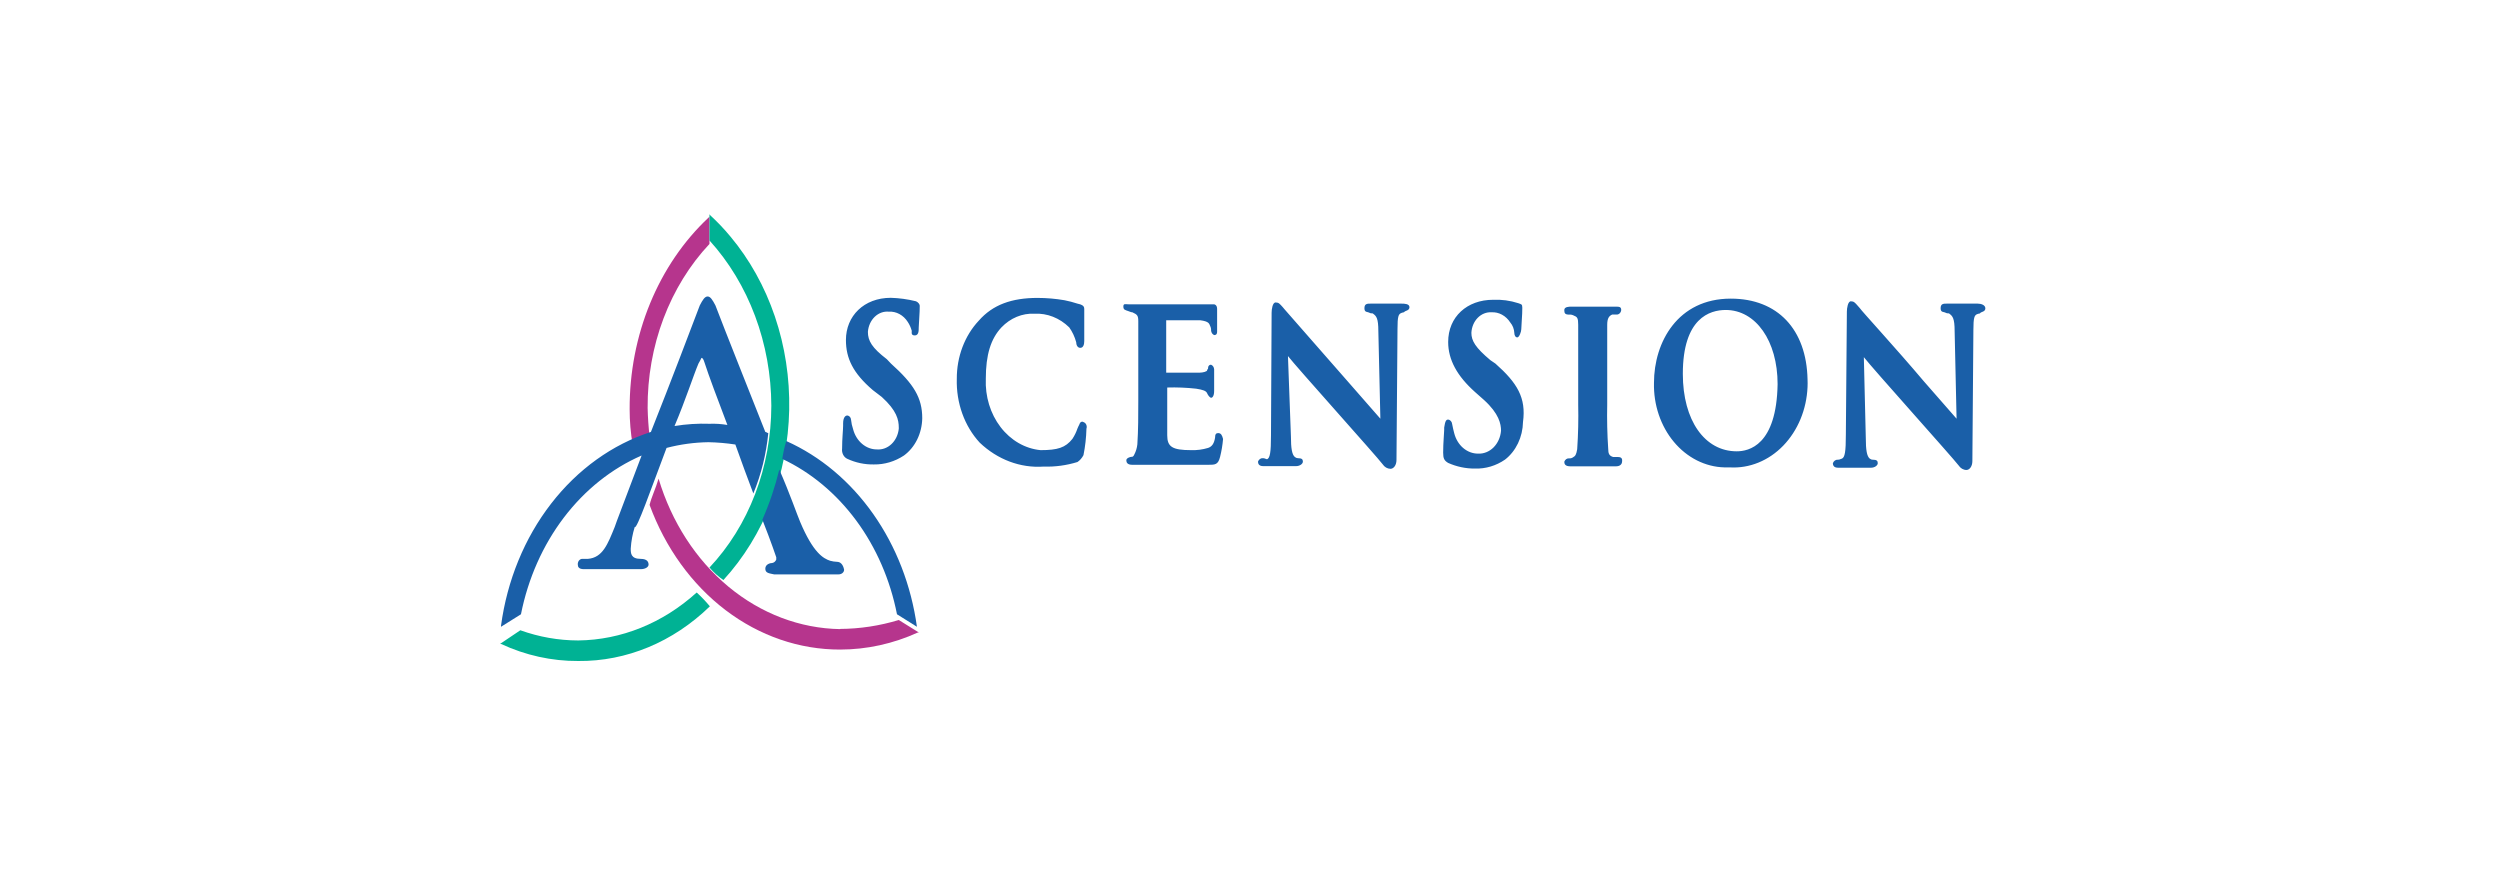 <svg xmlns="http://www.w3.org/2000/svg" viewBox="0 0 175 62" fill="none"><g clip-path="url(#clip0)"><path d="M45.471 30.553C45.395 29.891 45.35 29.226 45.334 28.558C45.32 26.406 45.698 24.274 46.443 22.297C47.189 20.321 48.285 18.543 49.664 17.076V15.162L49.593 15.237C47.859 16.862 46.465 18.909 45.51 21.227C44.556 23.545 44.066 26.078 44.075 28.64C44.074 29.479 44.145 30.317 44.289 31.141C44.67 30.92 45.065 30.732 45.471 30.578" fill="#B6358D"></path><path d="M48.755 41.486C46.396 43.621 43.483 44.798 40.474 44.832C39.1 44.83 37.734 44.589 36.423 44.119L35 45.076H35.071C36.786 45.874 38.622 46.28 40.474 46.27C43.849 46.303 47.121 44.944 49.691 42.443C49.407 42.101 49.103 41.782 48.782 41.486" fill="#00B294"></path><path d="M58.81 44.038C56 43.992 53.271 42.956 50.996 41.071C48.721 39.185 47.011 36.543 46.1 33.506C45.892 34.225 45.613 34.757 45.471 35.344C46.571 38.348 48.425 40.913 50.798 42.715C53.172 44.517 55.96 45.475 58.81 45.47C60.673 45.469 62.519 45.064 64.25 44.275H64.321L62.915 43.4C61.572 43.807 60.188 44.018 58.799 44.025" fill="#B6358D"></path><path d="M53.993 28.402C53.99 30.529 53.605 32.632 52.86 34.58C52.115 36.529 51.027 38.281 49.663 39.728C49.954 40.066 50.281 40.361 50.637 40.604C52.052 39.062 53.188 37.216 53.978 35.172C54.768 33.128 55.198 30.927 55.244 28.693C55.289 26.459 54.948 24.237 54.242 22.154C53.535 20.07 52.476 18.166 51.124 16.551C50.689 16.026 50.222 15.535 49.729 15.081L49.663 15V16.832C51.026 18.332 52.111 20.129 52.854 22.116C53.598 24.103 53.985 26.241 53.993 28.402Z" fill="#00B294"></path><path d="M62.368 25.45C63.971 26.889 64.557 27.846 64.557 29.278C64.548 29.799 64.426 30.31 64.203 30.765C63.979 31.22 63.661 31.605 63.276 31.886C62.64 32.306 61.915 32.522 61.18 32.511C60.535 32.526 59.894 32.39 59.297 32.111C59.178 32.053 59.079 31.951 59.016 31.823C58.952 31.694 58.928 31.544 58.947 31.398C58.947 30.678 59.018 30.116 59.018 29.797V29.64C59.018 29.159 59.226 29.084 59.297 29.084C59.37 29.087 59.44 29.122 59.491 29.181C59.543 29.24 59.573 29.319 59.576 29.403C59.598 29.617 59.644 29.827 59.713 30.028C59.818 30.444 60.039 30.808 60.343 31.067C60.646 31.326 61.015 31.464 61.393 31.46C61.761 31.487 62.124 31.352 62.407 31.082C62.691 30.812 62.872 30.428 62.915 30.009V29.941C62.915 29.384 62.778 28.746 61.727 27.789L61.098 27.308C59.702 26.113 59.215 25.075 59.215 23.799C59.215 22.123 60.474 20.847 62.357 20.847C62.944 20.864 63.529 20.944 64.103 21.085C64.311 21.166 64.382 21.329 64.382 21.404C64.382 21.648 64.382 21.723 64.311 22.924C64.311 23.161 64.311 23.48 64.032 23.48C63.752 23.48 63.824 23.242 63.824 23.161C63.763 22.936 63.669 22.724 63.544 22.536C63.394 22.299 63.193 22.11 62.962 21.984C62.731 21.859 62.476 21.801 62.22 21.817C61.861 21.782 61.505 21.911 61.23 22.176C60.955 22.441 60.784 22.82 60.753 23.23V23.23C60.753 23.855 61.032 24.343 62.078 25.144L62.368 25.45ZM104.678 25.45L104.327 25.212C103.277 24.331 102.997 23.855 102.997 23.299C103.017 22.896 103.176 22.519 103.438 22.249C103.701 21.98 104.046 21.84 104.399 21.86C104.654 21.845 104.909 21.902 105.141 22.028C105.372 22.154 105.572 22.343 105.723 22.58C105.888 22.774 105.987 23.029 106.002 23.299C106.002 23.455 106.073 23.618 106.21 23.618C106.347 23.618 106.489 23.218 106.489 23.055C106.561 21.86 106.561 21.804 106.561 21.541C106.561 21.279 106.489 21.304 106.281 21.223C105.707 21.038 105.11 20.958 104.514 20.985C102.696 20.985 101.372 22.179 101.372 23.937C101.372 25.188 102.001 26.326 103.255 27.445L103.884 28.002C104.935 28.959 105.072 29.678 105.072 30.153C105.034 30.604 104.847 31.021 104.549 31.319C104.251 31.616 103.864 31.772 103.468 31.754C103.09 31.756 102.722 31.616 102.419 31.357C102.117 31.097 101.897 30.731 101.793 30.316C101.722 30.078 101.722 29.997 101.651 29.69C101.645 29.608 101.613 29.531 101.562 29.473C101.511 29.414 101.444 29.378 101.372 29.371C101.235 29.371 101.164 29.453 101.093 29.928V30.091C101.093 30.328 101.021 30.966 101.021 31.685C101.021 32.086 101.093 32.242 101.372 32.405C101.972 32.672 102.611 32.806 103.255 32.799C103.991 32.823 104.719 32.606 105.351 32.173C105.729 31.881 106.041 31.489 106.26 31.031C106.479 30.573 106.599 30.062 106.61 29.54C106.84 27.846 106.21 26.807 104.678 25.45ZM75.772 29.515C75.564 29.515 75.564 29.759 75.493 29.834L75.422 29.997C75.335 30.254 75.217 30.496 75.072 30.716C74.585 31.341 74.026 31.51 72.838 31.51C71.757 31.406 70.753 30.827 70.038 29.893C69.323 28.96 68.954 27.746 69.007 26.507C69.007 24.831 69.357 23.712 70.102 22.917C70.412 22.593 70.775 22.341 71.171 22.177C71.566 22.013 71.986 21.939 72.406 21.96C73.297 21.912 74.17 22.254 74.847 22.917C75.066 23.224 75.232 23.577 75.334 23.956C75.334 24.112 75.406 24.349 75.619 24.349C75.832 24.349 75.898 24.112 75.898 23.874V21.623C75.898 21.46 75.827 21.379 75.619 21.304L75.422 21.254C75.123 21.155 74.82 21.076 74.513 21.016C73.89 20.909 73.261 20.855 72.63 20.854C70.813 20.854 69.489 21.335 68.514 22.448C68.025 22.968 67.636 23.599 67.371 24.3C67.107 25 66.972 25.756 66.976 26.52C66.952 27.351 67.083 28.179 67.359 28.949C67.635 29.718 68.052 30.413 68.58 30.985C69.829 32.174 71.429 32.774 73.052 32.661C73.851 32.687 74.65 32.579 75.422 32.342C75.596 32.225 75.741 32.059 75.843 31.86C75.966 31.253 76.035 30.633 76.051 30.009C76.066 29.965 76.073 29.918 76.071 29.871C76.069 29.823 76.059 29.777 76.041 29.734C76.023 29.692 75.998 29.654 75.967 29.622C75.936 29.591 75.899 29.567 75.86 29.553L75.772 29.515ZM85.269 30.316C85.126 30.316 85.055 30.397 85.055 30.635C84.99 31.035 84.847 31.26 84.568 31.354C84.181 31.471 83.781 31.524 83.38 31.51C82.056 31.51 81.706 31.273 81.706 30.472V27.126C82.381 27.106 83.058 27.134 83.731 27.208C84.218 27.283 84.431 27.364 84.497 27.526C84.563 27.689 84.71 27.846 84.776 27.846C84.842 27.846 84.99 27.764 84.99 27.364V25.85C84.985 25.779 84.963 25.711 84.925 25.654C84.887 25.597 84.835 25.555 84.776 25.532C84.752 25.528 84.727 25.53 84.703 25.538C84.679 25.545 84.657 25.558 84.638 25.576C84.618 25.593 84.602 25.615 84.59 25.639C84.578 25.664 84.571 25.691 84.568 25.719V25.769C84.568 25.85 84.497 25.85 84.497 25.925C84.497 26 84.218 26.088 83.95 26.088H81.634V22.417H84.01C84.639 22.498 84.639 22.661 84.71 22.817C84.759 22.914 84.782 23.025 84.776 23.136C84.782 23.207 84.805 23.275 84.842 23.331C84.88 23.387 84.931 23.43 84.99 23.455C85.055 23.455 85.198 23.455 85.198 23.218V21.623C85.198 21.379 85.055 21.304 84.99 21.304H79.051C78.772 21.304 78.635 21.223 78.635 21.46C78.635 21.698 78.772 21.698 78.985 21.779C79.199 21.86 79.193 21.86 79.264 21.86C79.615 22.017 79.68 22.098 79.68 22.486V28.071C79.68 29.084 79.68 30.091 79.615 31.104C79.588 31.356 79.515 31.599 79.401 31.817C79.335 31.979 79.264 31.979 79.193 31.979C79.122 31.979 78.843 32.061 78.843 32.217C78.843 32.373 78.914 32.536 79.264 32.536H84.568C85.055 32.536 85.269 32.536 85.406 31.979C85.509 31.571 85.578 31.152 85.614 30.729C85.548 30.472 85.477 30.316 85.269 30.316V30.316ZM98.115 21.254H95.926C95.718 21.254 95.51 21.254 95.51 21.573C95.51 21.892 95.718 21.81 95.855 21.892C95.991 21.973 96.068 21.892 96.134 21.973C96.347 22.129 96.484 22.292 96.484 23.168L96.626 29.309L94.251 26.595L89.921 21.654L89.784 21.491C89.571 21.254 89.505 21.172 89.292 21.172C89.078 21.172 89.013 21.654 89.013 21.892L88.969 30.472C88.969 31.673 88.898 32.073 88.69 32.148C88.476 32.073 88.476 32.073 88.41 32.073C88.338 32.065 88.264 32.084 88.201 32.127C88.138 32.169 88.089 32.234 88.06 32.311C88.06 32.63 88.339 32.63 88.476 32.63H90.715C90.994 32.63 91.202 32.467 91.202 32.311C91.202 32.154 91.131 32.073 90.852 32.073C90.777 32.072 90.704 32.043 90.644 31.992C90.436 31.829 90.365 31.366 90.365 30.553L90.157 24.925C90.704 25.638 96.369 31.942 96.785 32.498C96.849 32.596 96.932 32.675 97.026 32.73C97.121 32.785 97.226 32.815 97.332 32.817C97.546 32.817 97.754 32.58 97.754 32.192L97.825 23.024C97.825 22.142 97.891 21.985 98.104 21.904C98.317 21.823 98.241 21.904 98.312 21.823C98.383 21.742 98.662 21.742 98.662 21.504C98.662 21.266 98.323 21.254 98.115 21.254ZM138.449 21.254H136.26C136.052 21.254 135.844 21.254 135.844 21.573C135.844 21.892 136.052 21.81 136.194 21.892C136.336 21.973 136.402 21.892 136.473 21.973C136.681 22.129 136.824 22.292 136.824 23.168L136.96 29.309L134.656 26.676C132.773 24.443 130.277 21.729 130.19 21.573L130.047 21.41C129.839 21.172 129.768 21.091 129.56 21.091C129.352 21.091 129.281 21.573 129.281 21.81L129.21 30.428C129.21 31.623 129.139 32.023 128.931 32.105C128.723 32.186 128.723 32.179 128.652 32.179C128.578 32.173 128.505 32.193 128.442 32.237C128.379 32.281 128.33 32.346 128.301 32.423C128.301 32.742 128.581 32.742 128.723 32.742H130.956C131.235 32.742 131.443 32.58 131.443 32.423C131.443 32.267 131.377 32.179 131.098 32.179C131.022 32.181 130.947 32.154 130.885 32.105C130.677 31.942 130.606 31.479 130.606 30.666L130.469 25C131.016 25.719 136.681 32.023 137.103 32.58C137.166 32.678 137.249 32.757 137.344 32.813C137.439 32.868 137.543 32.898 137.65 32.899C137.858 32.899 138.066 32.661 138.066 32.273L138.137 23.099C138.137 22.223 138.208 22.061 138.416 21.985C138.624 21.91 138.553 21.985 138.624 21.904C138.696 21.823 138.975 21.823 138.975 21.585C138.975 21.348 138.674 21.254 138.449 21.254ZM113.271 31.992H112.926C112.647 31.911 112.576 31.754 112.576 31.435C112.505 30.395 112.482 29.351 112.505 28.308V22.736C112.505 22.261 112.647 22.11 112.855 22.017H113.134C113.175 22.023 113.217 22.02 113.257 22.007C113.297 21.995 113.334 21.973 113.367 21.944C113.399 21.915 113.427 21.879 113.447 21.838C113.467 21.796 113.48 21.751 113.485 21.704C113.485 21.466 113.342 21.466 113.063 21.466H109.987C109.845 21.466 109.5 21.466 109.5 21.704C109.5 21.942 109.566 22.023 109.845 22.023C109.966 22.012 110.087 22.04 110.195 22.104C110.403 22.186 110.474 22.267 110.474 22.73V28.321C110.497 29.364 110.474 30.407 110.403 31.448C110.337 31.842 110.266 31.923 110.124 32.004C110.041 32.065 109.943 32.094 109.845 32.086C109.772 32.077 109.7 32.096 109.637 32.138C109.575 32.181 109.527 32.246 109.5 32.323C109.5 32.48 109.566 32.642 109.916 32.642H113.129C113.479 32.642 113.545 32.405 113.545 32.323C113.545 32.242 113.61 31.992 113.271 31.992ZM121.153 20.904C117.453 20.904 115.778 23.937 115.778 26.807C115.761 27.565 115.875 28.319 116.114 29.027C116.353 29.734 116.711 30.381 117.169 30.929C117.626 31.478 118.174 31.919 118.781 32.226C119.387 32.532 120.041 32.7 120.704 32.717H121.087C121.768 32.757 122.449 32.643 123.091 32.381C123.734 32.119 124.324 31.716 124.83 31.193C125.335 30.67 125.745 30.038 126.037 29.334C126.328 28.63 126.495 27.867 126.528 27.089C126.536 26.914 126.536 26.738 126.528 26.563C126.457 23.055 124.432 20.904 121.153 20.904ZM121.569 31.592C119.336 31.592 117.798 29.44 117.798 26.169C117.798 22.261 119.686 21.698 120.803 21.698C122.899 21.698 124.432 23.855 124.432 26.889C124.36 31.191 122.406 31.592 121.569 31.592ZM46.659 31.354C47.621 31.102 48.605 30.968 49.593 30.954C50.222 30.967 50.851 31.021 51.475 31.116C51.897 32.311 52.313 33.424 52.734 34.544C53.283 33.209 53.636 31.781 53.78 30.316C53.709 30.316 53.643 30.235 53.572 30.235C52.247 26.882 50.78 23.218 50.08 21.379C49.872 20.985 49.729 20.753 49.532 20.753C49.335 20.753 49.182 20.997 48.985 21.379C48.438 22.817 46.96 26.726 45.564 30.235C42.862 31.11 40.436 32.854 38.576 35.258C36.716 37.663 35.499 40.628 35.071 43.8V43.874L36.467 42.999C36.965 40.495 37.996 38.17 39.469 36.231C40.943 34.292 42.813 32.8 44.913 31.886C43.867 34.675 43.03 36.833 43.03 36.889C42.543 38.083 42.192 39.04 41.147 39.121H40.725C40.643 39.134 40.567 39.183 40.515 39.257C40.463 39.332 40.438 39.427 40.446 39.522C40.446 39.678 40.517 39.841 40.868 39.841H44.852C45.197 39.841 45.4 39.678 45.4 39.522C45.4 39.365 45.329 39.121 44.852 39.121C44.152 39.121 44.152 38.721 44.152 38.402C44.184 37.886 44.278 37.376 44.431 36.889C44.568 37.095 45.542 34.306 46.659 31.354ZM48.892 25.45C48.968 25.319 49.04 25.188 49.105 25.05C49.171 25.05 49.242 25.131 49.313 25.369C49.593 26.244 50.222 27.921 50.917 29.747C50.502 29.676 50.083 29.649 49.664 29.665C48.846 29.636 48.027 29.688 47.217 29.822C47.989 28.002 48.547 26.257 48.892 25.45V25.45ZM64.185 43.874C63.786 40.984 62.732 38.263 61.127 35.982C59.523 33.701 57.424 31.939 55.039 30.872C54.915 31.28 54.821 31.698 54.76 32.123C56.764 33.066 58.54 34.547 59.938 36.44C61.335 38.333 62.313 40.583 62.789 42.999L64.185 43.874ZM58.596 39.328C58.432 39.322 58.269 39.297 58.109 39.253C57.622 39.09 56.922 38.69 56.013 36.538C55.805 36.057 55.318 34.625 54.551 32.867C54.258 34.079 53.861 35.254 53.364 36.376C53.993 37.971 54.338 39.009 54.338 39.009V39.172C54.312 39.234 54.273 39.288 54.224 39.33C54.176 39.371 54.119 39.398 54.059 39.409C53.922 39.409 53.572 39.49 53.572 39.809C53.572 40.128 53.851 40.128 54.201 40.21H58.667C59.018 40.21 59.089 39.966 59.089 39.891C59.018 39.49 58.81 39.328 58.596 39.328Z" fill="#1A5FA8"></path></g><defs><clipPath id="clip0"><rect width="104.024" height="31.27" fill="white" transform="translate(35 15)"></rect></clipPath></defs></svg>